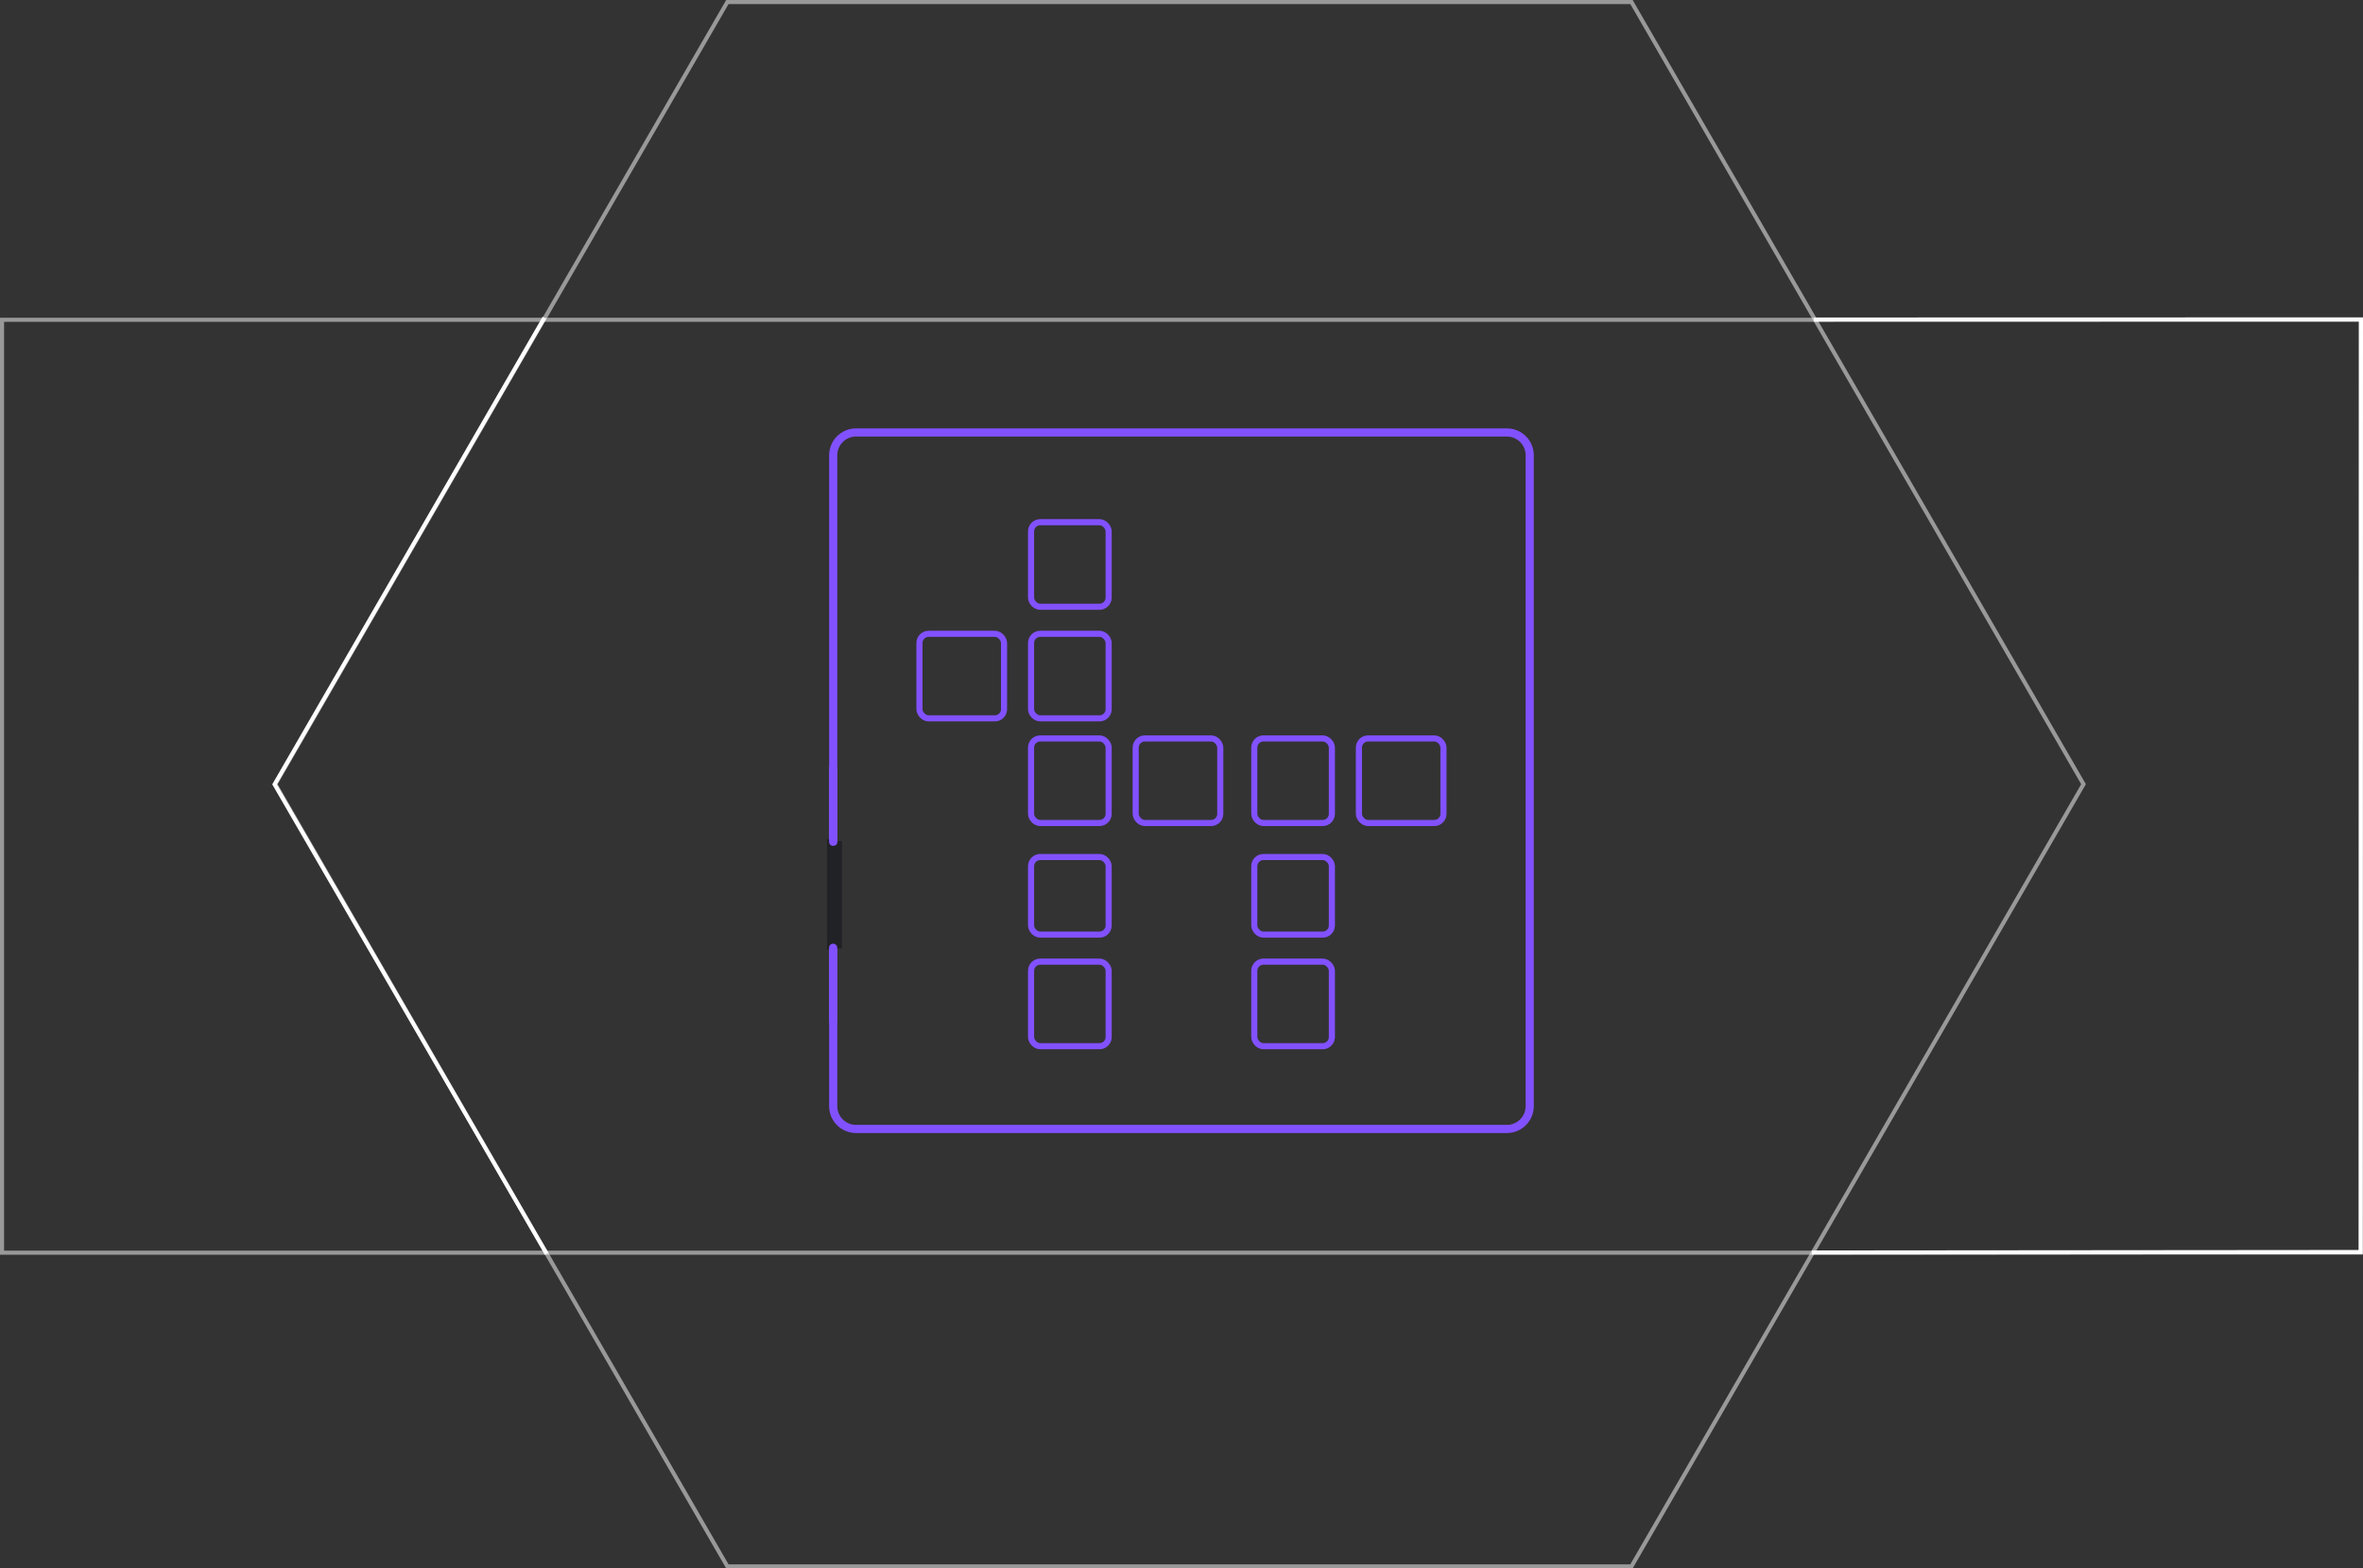 <svg xmlns="http://www.w3.org/2000/svg" width="580.02" height="385" viewBox="0 0 580.02 385"><rect x="0" y="0" width="580.02" height="385" fill="#333333" stroke="none"/><g id="Group_181" data-name="Group 181" transform="translate(-973 -810)"><g id="Group_178" data-name="Group 178"><g id="Polygon_13" fill="none" data-name="Polygon 13" opacity=".5"><path stroke="none" d="M333.75,0,445,192.5,333.75,385H111.25L0,192.5,111.25,0Z" transform="translate(1040 810)"/><path fill="#fff" stroke="none" d="M 111.827 1 L 1.155 192.5 L 111.827 384 L 333.173 384 L 443.845 192.5 L 333.173 1 L 111.827 1 M 111.25 3.0517578125e-05 L 333.75 3.0517578125e-05 L 445 192.5 L 333.75 385 L 111.25 385 L 0 192.5 L 111.25 3.0517578125e-05 Z" transform="translate(1040 810)"/></g><g id="Rectangle_312" fill="none" stroke="#fff" stroke-width="1" data-name="Rectangle 312" opacity=".5" transform="translate(973 888)"><rect width="580" height="230" stroke="none"/><rect width="579" height="229" x=".5" y=".5" fill="none"/></g><path id="Path_405" fill="none" stroke="#fff" stroke-width="1" d="M19214.625,5915,19148.4,6029.54l66.779,115.23" data-name="Path 405" transform="translate(-18108 -5027)"/><path id="Path_406" fill="none" stroke="#fff" stroke-width="1" d="M19525.225,5915.438l134.295-.032-.066,228.929-134.705.117" data-name="Path 406" transform="translate(-18107 -5027)"/></g><g id="Group_179" data-name="Group 179"><g id="Group_13" data-name="Group 13" transform="translate(1176.52 915.163)"><g id="Path_14" fill="none" data-name="Path 14"><path stroke="none" d="M6.589,0H166.373a6.589,6.589,0,0,1,6.589,6.589V166.373a6.589,6.589,0,0,1-6.589,6.589H6.589A6.589,6.589,0,0,1,0,166.373V6.589A6.589,6.589,0,0,1,6.589,0Z"/><path fill="#8251ff" stroke="none" d="M 6.589 2 C 4.059 2 2 4.059 2 6.589 L 2 166.373 C 2 168.904 4.059 170.962 6.589 170.962 L 166.373 170.962 C 168.903 170.962 170.962 168.904 170.962 166.373 L 170.962 6.589 C 170.962 4.059 168.903 2 166.373 2 L 6.589 2 M 6.589 -1.52587890625e-05 L 166.373 -1.52587890625e-05 C 170.012 -1.52587890625e-05 172.962 2.95 172.962 6.589 L 172.962 166.373 C 172.962 170.012 170.012 172.962 166.373 172.962 L 6.589 172.962 C 2.95 172.962 0 170.012 0 166.373 L 0 6.589 C 0 2.95 2.95 -1.52587890625e-05 6.589 -1.52587890625e-05 Z"/></g><line id="Line_19" y1="26.356" fill="none" stroke="#212226" stroke-width="3" data-name="Line 19" transform="translate(1.647 101.307)"/><line id="Line_94" y2="18" fill="none" stroke="#8251ff" stroke-linecap="round" stroke-width="2" data-name="Line 94" transform="translate(0.98 83.481)"/><g id="Rectangle_315" fill="#212226" stroke="#212226" stroke-width="1" data-name="Rectangle 315" transform="translate(-0.52 100.837)"><rect width="2" height="27" stroke="none"/><rect width="1" height="26" x=".5" y=".5" fill="none"/></g></g><g id="Rectangle_31" fill="none" stroke="#8251ff" stroke-width="1.5" data-name="Rectangle 31" transform="translate(1197.939 964.832)"><rect width="22.258" height="22.258" stroke="none" rx="3"/><rect width="20.758" height="20.758" x=".75" y=".75" fill="none" rx="2.25"/></g><g id="Rectangle_32" fill="none" stroke="#8251ff" stroke-width="1.5" data-name="Rectangle 32" transform="translate(1225.332 964.832)"><rect width="20.546" height="22.258" stroke="none" rx="3"/><rect width="19.046" height="20.758" x=".75" y=".75" fill="none" rx="2.25"/></g><g id="Rectangle_33" fill="none" stroke="#8251ff" stroke-width="1.5" data-name="Rectangle 33" transform="translate(1225.332 937.437)"><rect width="20.546" height="22.258" stroke="none" rx="3"/><rect width="19.046" height="20.758" x=".75" y=".75" fill="none" rx="2.25"/></g><g id="Rectangle_34" fill="none" stroke="#8251ff" stroke-width="1.5" data-name="Rectangle 34" transform="translate(1225.332 990.515)"><rect width="20.546" height="22.258" stroke="none" rx="3"/><rect width="19.046" height="20.758" x=".75" y=".75" fill="none" rx="2.25"/></g><g id="Rectangle_35" fill="none" stroke="#8251ff" stroke-width="1.5" data-name="Rectangle 35" transform="translate(1225.332 1019.623)"><rect width="20.546" height="20.546" stroke="none" rx="3"/><rect width="19.046" height="19.046" x=".75" y=".75" fill="none" rx="2.25"/></g><g id="Rectangle_36" fill="none" stroke="#8251ff" stroke-width="1.5" data-name="Rectangle 36" transform="translate(1225.332 1045.305)"><rect width="20.546" height="22.258" stroke="none" rx="3"/><rect width="19.046" height="20.758" x=".75" y=".75" fill="none" rx="2.25"/></g><g id="Rectangle_37" fill="none" stroke="#8251ff" stroke-width="1.5" data-name="Rectangle 37" transform="translate(1251.018 990.515)"><rect width="22.258" height="22.258" stroke="none" rx="3"/><rect width="20.758" height="20.758" x=".75" y=".75" fill="none" rx="2.25"/></g><g id="Rectangle_38" fill="none" stroke="#8251ff" stroke-width="1.5" data-name="Rectangle 38" transform="translate(1280.125 990.515)"><rect width="20.546" height="22.258" stroke="none" rx="3"/><rect width="19.046" height="20.758" x=".75" y=".75" fill="none" rx="2.25"/></g><g id="Rectangle_39" fill="none" stroke="#8251ff" stroke-width="1.5" data-name="Rectangle 39" transform="translate(1305.807 990.515)"><rect width="22.258" height="22.258" stroke="none" rx="3"/><rect width="20.758" height="20.758" x=".75" y=".75" fill="none" rx="2.25"/></g><g id="Rectangle_40" fill="none" stroke="#8251ff" stroke-width="1.5" data-name="Rectangle 40" transform="translate(1280.125 1019.623)"><rect width="20.546" height="20.546" stroke="none" rx="3"/><rect width="19.046" height="19.046" x=".75" y=".75" fill="none" rx="2.25"/></g><g id="Rectangle_41" fill="none" stroke="#8251ff" stroke-width="1.5" data-name="Rectangle 41" transform="translate(1280.125 1045.305)"><rect width="20.546" height="22.258" stroke="none" rx="3"/><rect width="19.046" height="20.758" x=".75" y=".75" fill="none" rx="2.25"/></g><g id="Group_180" data-name="Group 180" transform="translate(1176.52 915.163)"><line id="Line_94-2" y2="18" fill="none" stroke="#8251ff" stroke-linecap="round" stroke-width="2" data-name="Line 94" transform="translate(0.98 83.481)"/><line id="Line_95" y2="18" fill="none" stroke="#8251ff" stroke-linecap="round" stroke-width="2" data-name="Line 95" transform="translate(0.98 127.481)"/></g></g></g></svg>
